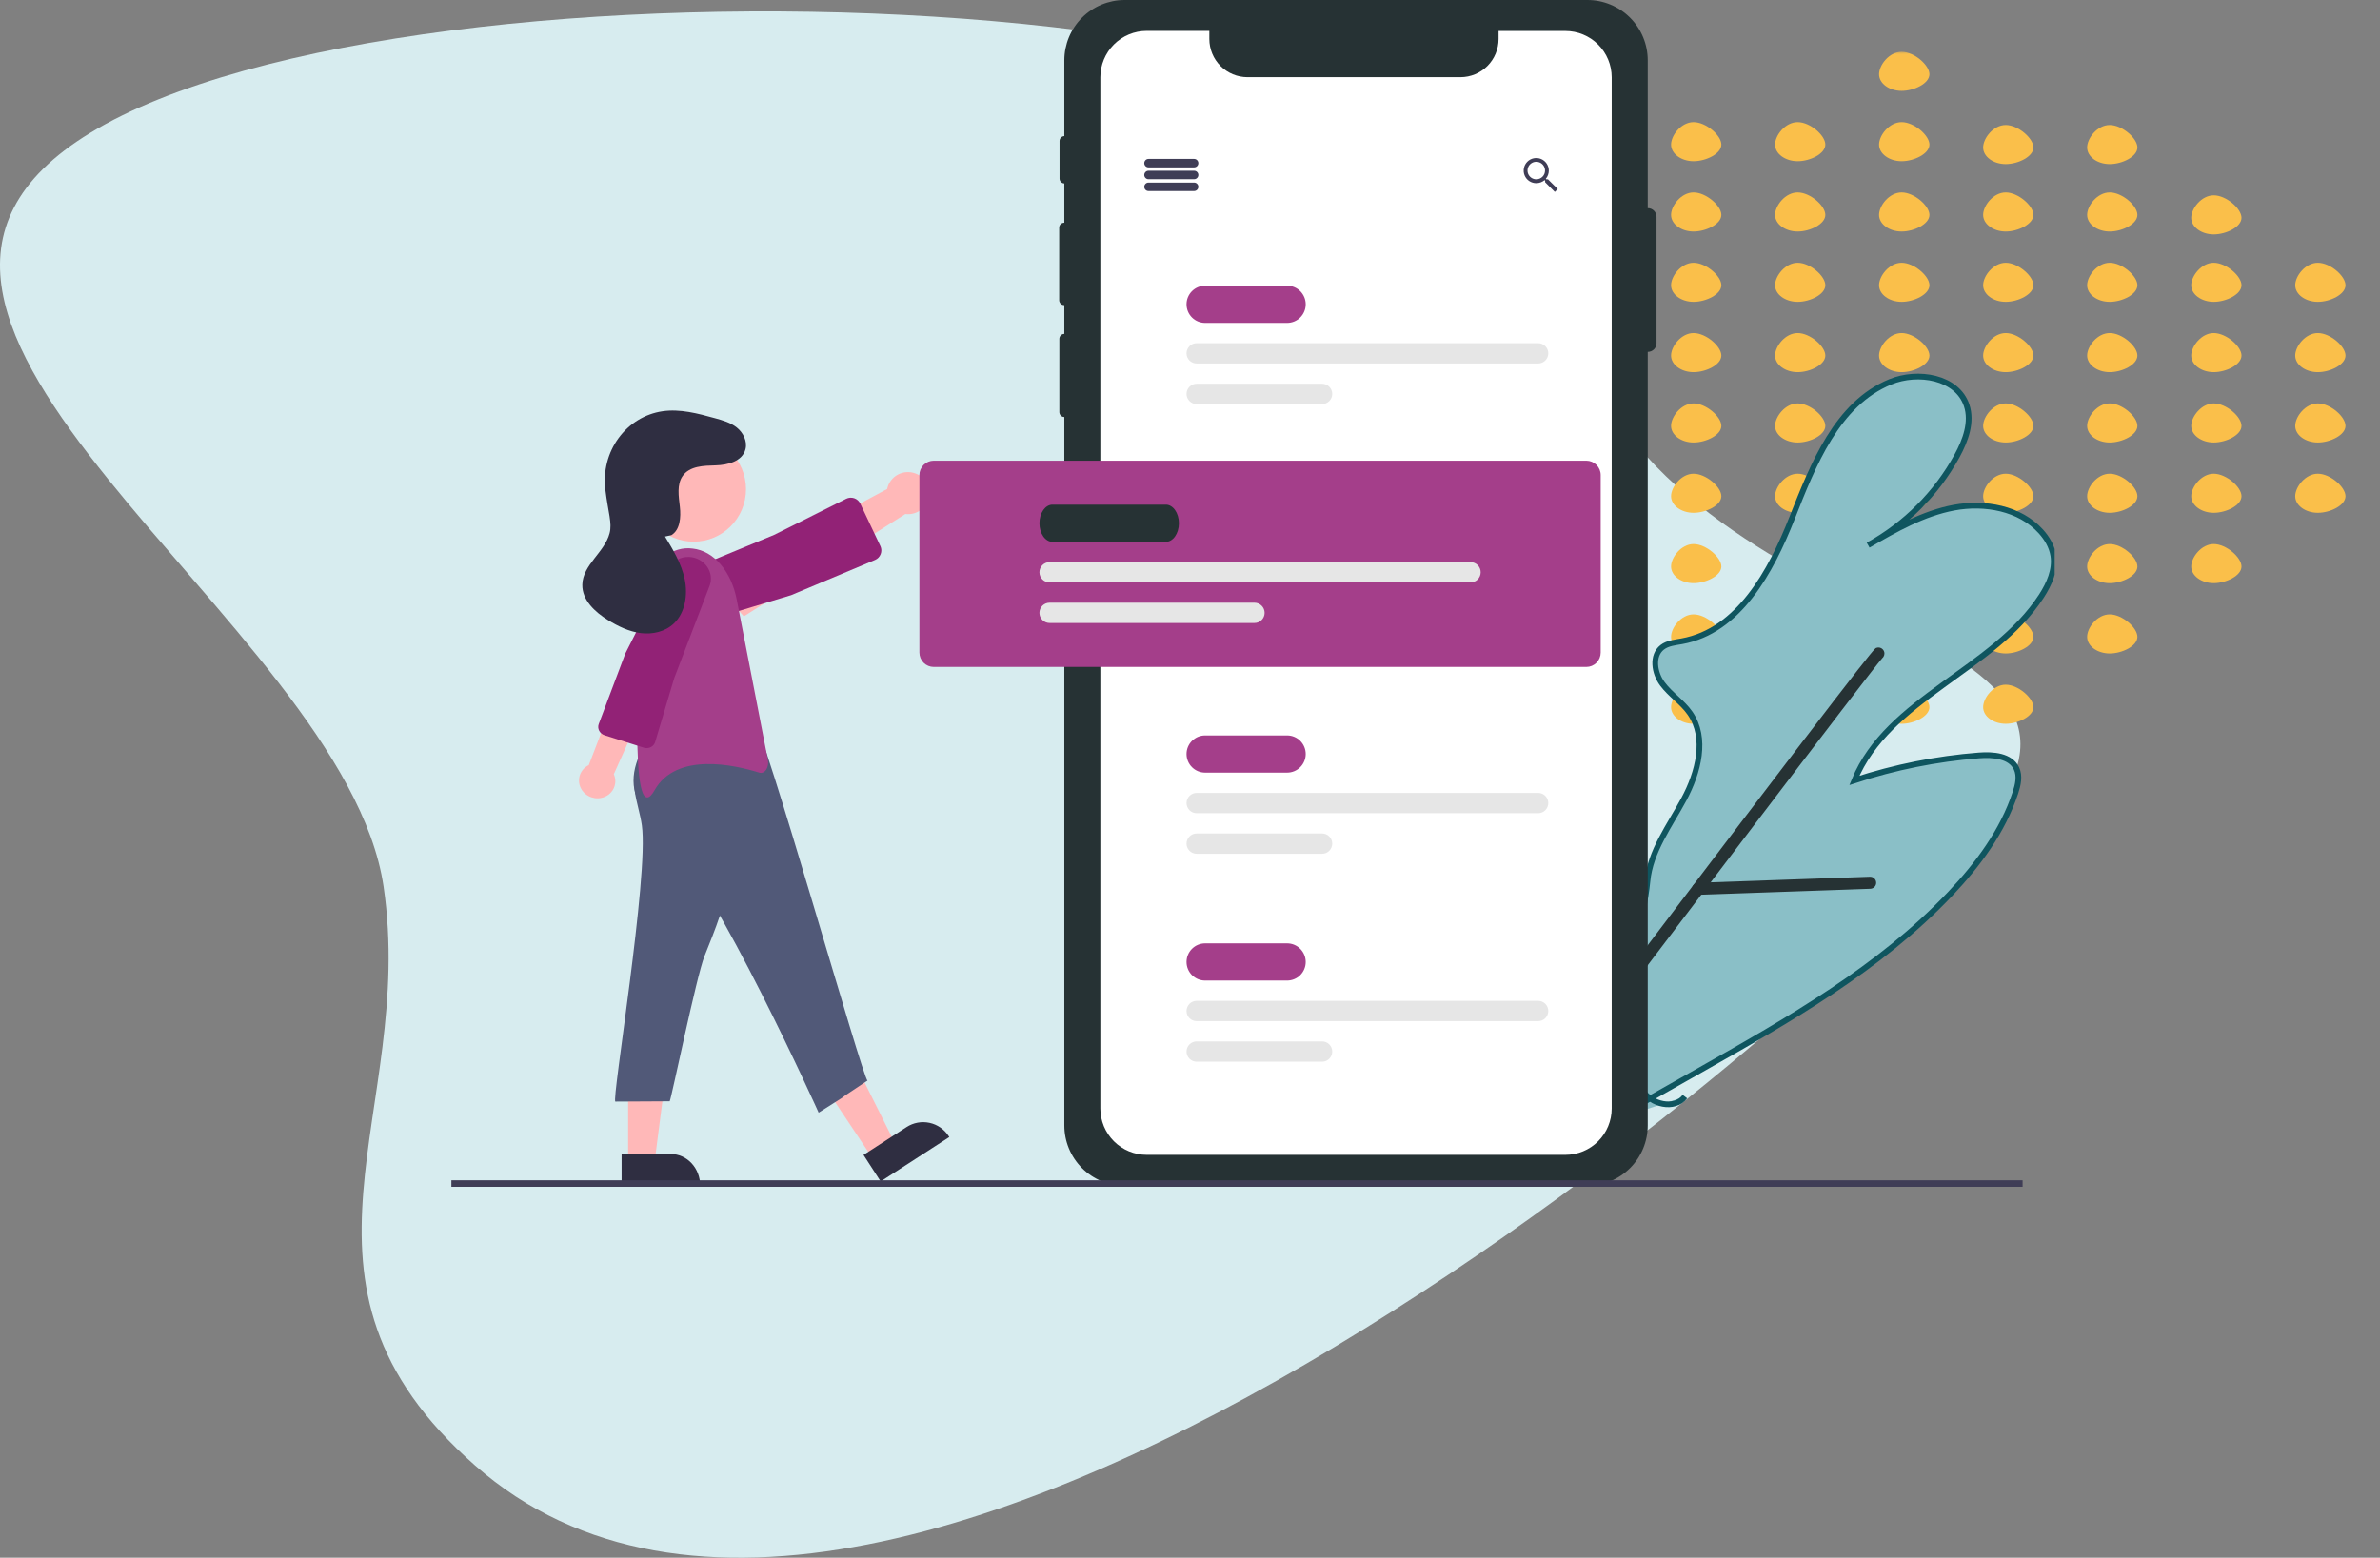 <svg width="417" height="273" viewBox="0 0 417 273" fill="none" xmlns="http://www.w3.org/2000/svg">
<rect x="0" y="0" width="417" height="273" fill="#808080" stroke="none"/>
<path fill-rule="evenodd" clip-rule="evenodd" d="M273.014 45.093C279.894 112.396 378.431 105.285 348.28 143.463C323.431 174.929 156.334 321.12 83.251 256.85C46.557 224.582 73.036 195.053 67.213 155.412C60.346 108.669 -37.498 55.741 15.853 23.263C71.915 -10.864 267.982 -4.139 273.014 45.093Z" fill="#D7ECEF"/>
<mask id="mask0" mask-type="alpha" maskUnits="userSpaceOnUse" x="238" y="8" width="179" height="128">
<path fill-rule="evenodd" clip-rule="evenodd" d="M385.512 116.897C349.769 137.565 277.699 144.823 249.689 118.571C221.68 92.316 248.331 42.494 284.055 21.826C319.798 1.158 371.479 5.686 399.488 31.939C427.498 58.193 421.236 96.23 385.512 116.897Z" fill="white"/>
</mask>
<g mask="url(#mask0)">
<path fill-rule="evenodd" clip-rule="evenodd" d="M246.917 13.011C246.917 14.619 244.238 15.923 242.05 15.923C239.863 15.923 238.108 14.619 238.108 13.011C238.108 11.403 239.863 9.076 242.05 9.076C244.238 9.076 246.917 11.403 246.917 13.011Z" fill="#FABF4A"/>
<path fill-rule="evenodd" clip-rule="evenodd" d="M265.137 13.011C265.137 14.619 262.459 15.923 260.29 15.923C258.102 15.923 256.329 14.619 256.329 13.011C256.329 11.403 258.102 9.076 260.29 9.076C262.459 9.076 265.137 11.403 265.137 13.011Z" fill="#FABF4A"/>
<path fill-rule="evenodd" clip-rule="evenodd" d="M283.358 13.011C283.358 14.619 280.698 15.923 278.51 15.923C276.322 15.923 274.549 14.619 274.549 13.011C274.549 11.403 276.322 9.076 278.51 9.076C280.698 9.076 283.358 11.403 283.358 13.011Z" fill="#FABF4A"/>
<path fill-rule="evenodd" clip-rule="evenodd" d="M338.056 13.011C338.056 14.619 335.377 15.923 333.189 15.923C331.002 15.923 329.229 14.619 329.229 13.011C329.229 11.403 331.002 9.076 333.189 9.076C335.377 9.076 338.056 11.403 338.056 13.011Z" fill="#FABF4A"/>
<path fill-rule="evenodd" clip-rule="evenodd" d="M392.736 13.011C392.736 14.619 390.057 15.923 387.869 15.923C385.7 15.923 383.927 14.619 383.927 13.011C383.927 11.403 385.7 9.076 387.869 9.076C390.057 9.076 392.736 11.403 392.736 13.011Z" fill="#FABF4A"/>
<path fill-rule="evenodd" clip-rule="evenodd" d="M410.956 13.011C410.956 14.619 408.296 15.923 406.108 15.923C403.92 15.923 402.147 14.619 402.147 13.011C402.147 11.403 403.92 9.076 406.108 9.076C408.296 9.076 410.956 11.403 410.956 13.011Z" fill="#FABF4A"/>
<path fill-rule="evenodd" clip-rule="evenodd" d="M246.917 25.336C246.917 26.944 244.238 28.248 242.05 28.248C239.863 28.248 238.108 26.944 238.108 25.336C238.108 23.728 239.863 21.401 242.05 21.401C244.238 21.401 246.917 23.728 246.917 25.336Z" fill="#FABF4A"/>
<path fill-rule="evenodd" clip-rule="evenodd" d="M265.137 25.336C265.137 26.944 262.459 28.248 260.29 28.248C258.102 28.248 256.329 26.944 256.329 25.336C256.329 23.728 258.102 21.401 260.29 21.401C262.459 21.401 265.137 23.728 265.137 25.336Z" fill="#FABF4A"/>
<path fill-rule="evenodd" clip-rule="evenodd" d="M301.597 25.336C301.597 26.944 298.919 28.248 296.731 28.248C294.562 28.248 292.789 26.944 292.789 25.336C292.789 23.728 294.562 21.401 296.731 21.401C298.919 21.401 301.597 23.728 301.597 25.336Z" fill="#FABF4A"/>
<path fill-rule="evenodd" clip-rule="evenodd" d="M319.817 25.336C319.817 26.944 317.158 28.248 314.97 28.248C312.782 28.248 311.009 26.944 311.009 25.336C311.009 23.728 312.782 21.401 314.97 21.401C317.158 21.401 319.817 23.728 319.817 25.336Z" fill="#FABF4A"/>
<path fill-rule="evenodd" clip-rule="evenodd" d="M338.056 25.336C338.056 26.944 335.377 28.248 333.189 28.248C331.002 28.248 329.229 26.944 329.229 25.336C329.229 23.728 331.002 21.401 333.189 21.401C335.377 21.401 338.056 23.728 338.056 25.336Z" fill="#FABF4A"/>
<path fill-rule="evenodd" clip-rule="evenodd" d="M410.956 25.336C410.956 26.944 408.296 28.248 406.108 28.248C403.92 28.248 402.147 26.944 402.147 25.336C402.147 23.728 403.92 21.401 406.108 21.401C408.296 21.401 410.956 23.728 410.956 25.336Z" fill="#FABF4A"/>
<path fill-rule="evenodd" clip-rule="evenodd" d="M246.917 37.661C246.917 39.269 244.238 40.573 242.05 40.573C239.863 40.573 238.108 39.269 238.108 37.661C238.108 36.053 239.863 33.726 242.05 33.726C244.238 33.726 246.917 36.053 246.917 37.661Z" fill="#FABF4A"/>
<path fill-rule="evenodd" clip-rule="evenodd" d="M283.358 37.661C283.358 39.269 280.698 40.573 278.51 40.573C276.322 40.573 274.549 39.269 274.549 37.661C274.549 36.053 276.322 33.726 278.51 33.726C280.698 33.726 283.358 36.053 283.358 37.661Z" fill="#FABF4A"/>
<path fill-rule="evenodd" clip-rule="evenodd" d="M301.597 37.661C301.597 39.269 298.919 40.573 296.731 40.573C294.562 40.573 292.789 39.269 292.789 37.661C292.789 36.053 294.562 33.726 296.731 33.726C298.919 33.726 301.597 36.053 301.597 37.661Z" fill="#FABF4A"/>
<path fill-rule="evenodd" clip-rule="evenodd" d="M319.817 37.661C319.817 39.269 317.158 40.573 314.97 40.573C312.782 40.573 311.009 39.269 311.009 37.661C311.009 36.053 312.782 33.726 314.97 33.726C317.158 33.726 319.817 36.053 319.817 37.661Z" fill="#FABF4A"/>
<path fill-rule="evenodd" clip-rule="evenodd" d="M338.056 37.661C338.056 39.269 335.377 40.573 333.189 40.573C331.002 40.573 329.229 39.269 329.229 37.661C329.229 36.053 331.002 33.726 333.189 33.726C335.377 33.726 338.056 36.053 338.056 37.661Z" fill="#FABF4A"/>
<path fill-rule="evenodd" clip-rule="evenodd" d="M356.277 37.661C356.277 39.269 353.598 40.573 351.429 40.573C349.241 40.573 347.468 39.269 347.468 37.661C347.468 36.053 349.241 33.726 351.429 33.726C353.598 33.726 356.277 36.053 356.277 37.661Z" fill="#FABF4A"/>
<path fill-rule="evenodd" clip-rule="evenodd" d="M374.496 37.661C374.496 39.269 371.837 40.573 369.649 40.573C367.461 40.573 365.688 39.269 365.688 37.661C365.688 36.053 367.461 33.726 369.649 33.726C371.837 33.726 374.496 36.053 374.496 37.661Z" fill="#FABF4A"/>
<path fill-rule="evenodd" clip-rule="evenodd" d="M246.917 49.986C246.917 51.594 244.238 52.898 242.05 52.898C239.863 52.898 238.108 51.594 238.108 49.986C238.108 48.379 239.863 46.051 242.05 46.051C244.238 46.051 246.917 48.379 246.917 49.986Z" fill="#FABF4A"/>
<path fill-rule="evenodd" clip-rule="evenodd" d="M265.137 49.986C265.137 51.594 262.459 52.898 260.29 52.898C258.102 52.898 256.329 51.594 256.329 49.986C256.329 48.379 258.102 46.051 260.29 46.051C262.459 46.051 265.137 48.379 265.137 49.986Z" fill="#FABF4A"/>
<path fill-rule="evenodd" clip-rule="evenodd" d="M283.358 49.986C283.358 51.594 280.698 52.898 278.51 52.898C276.322 52.898 274.549 51.594 274.549 49.986C274.549 48.379 276.322 46.051 278.51 46.051C280.698 46.051 283.358 48.379 283.358 49.986Z" fill="#FABF4A"/>
<path fill-rule="evenodd" clip-rule="evenodd" d="M301.597 49.986C301.597 51.594 298.919 52.898 296.731 52.898C294.562 52.898 292.789 51.594 292.789 49.986C292.789 48.379 294.562 46.051 296.731 46.051C298.919 46.051 301.597 48.379 301.597 49.986Z" fill="#FABF4A"/>
<path fill-rule="evenodd" clip-rule="evenodd" d="M319.817 49.986C319.817 51.594 317.158 52.898 314.97 52.898C312.782 52.898 311.009 51.594 311.009 49.986C311.009 48.379 312.782 46.051 314.97 46.051C317.158 46.051 319.817 48.379 319.817 49.986Z" fill="#FABF4A"/>
<path fill-rule="evenodd" clip-rule="evenodd" d="M338.056 49.986C338.056 51.594 335.377 52.898 333.189 52.898C331.002 52.898 329.229 51.594 329.229 49.986C329.229 48.379 331.002 46.051 333.189 46.051C335.377 46.051 338.056 48.379 338.056 49.986Z" fill="#FABF4A"/>
<path fill-rule="evenodd" clip-rule="evenodd" d="M356.277 49.986C356.277 51.594 353.598 52.898 351.429 52.898C349.241 52.898 347.468 51.594 347.468 49.986C347.468 48.379 349.241 46.051 351.429 46.051C353.598 46.051 356.277 48.379 356.277 49.986Z" fill="#FABF4A"/>
<path fill-rule="evenodd" clip-rule="evenodd" d="M374.496 49.986C374.496 51.594 371.837 52.898 369.649 52.898C367.461 52.898 365.688 51.594 365.688 49.986C365.688 48.379 367.461 46.051 369.649 46.051C371.837 46.051 374.496 48.379 374.496 49.986Z" fill="#FABF4A"/>
<path fill-rule="evenodd" clip-rule="evenodd" d="M392.736 49.986C392.736 51.594 390.057 52.898 387.869 52.898C385.7 52.898 383.927 51.594 383.927 49.986C383.927 48.379 385.7 46.051 387.869 46.051C390.057 46.051 392.736 48.379 392.736 49.986Z" fill="#FABF4A"/>
<path fill-rule="evenodd" clip-rule="evenodd" d="M410.956 49.986C410.956 51.594 408.296 52.898 406.108 52.898C403.92 52.898 402.147 51.594 402.147 49.986C402.147 48.379 403.92 46.051 406.108 46.051C408.296 46.051 410.956 48.379 410.956 49.986Z" fill="#FABF4A"/>
<path fill-rule="evenodd" clip-rule="evenodd" d="M356.277 25.842C356.277 27.45 353.598 28.754 351.429 28.754C349.241 28.754 347.468 27.45 347.468 25.842C347.468 24.234 349.241 21.907 351.429 21.907C353.598 21.907 356.277 24.234 356.277 25.842Z" fill="#FABF4A"/>
<path fill-rule="evenodd" clip-rule="evenodd" d="M374.496 25.842C374.496 27.45 371.837 28.754 369.649 28.754C367.461 28.754 365.688 27.45 365.688 25.842C365.688 24.234 367.461 21.907 369.649 21.907C371.837 21.907 374.496 24.234 374.496 25.842Z" fill="#FABF4A"/>
<path fill-rule="evenodd" clip-rule="evenodd" d="M392.736 38.167C392.736 39.775 390.057 41.079 387.869 41.079C385.7 41.079 383.927 39.775 383.927 38.167C383.927 36.559 385.7 34.231 387.869 34.231C390.057 34.231 392.736 36.559 392.736 38.167Z" fill="#FABF4A"/>
<path fill-rule="evenodd" clip-rule="evenodd" d="M265.137 62.312C265.137 63.92 262.459 65.224 260.29 65.224C258.102 65.224 256.329 63.92 256.329 62.312C256.329 60.704 258.102 58.375 260.29 58.375C262.459 58.375 265.137 60.704 265.137 62.312Z" fill="#FABF4A"/>
<path fill-rule="evenodd" clip-rule="evenodd" d="M283.358 62.312C283.358 63.92 280.698 65.224 278.51 65.224C276.322 65.224 274.549 63.92 274.549 62.312C274.549 60.704 276.322 58.375 278.51 58.375C280.698 58.375 283.358 60.704 283.358 62.312Z" fill="#FABF4A"/>
<path fill-rule="evenodd" clip-rule="evenodd" d="M301.597 62.312C301.597 63.92 298.919 65.224 296.731 65.224C294.562 65.224 292.789 63.92 292.789 62.312C292.789 60.704 294.562 58.375 296.731 58.375C298.919 58.375 301.597 60.704 301.597 62.312Z" fill="#FABF4A"/>
<path fill-rule="evenodd" clip-rule="evenodd" d="M319.817 62.312C319.817 63.92 317.158 65.224 314.97 65.224C312.782 65.224 311.009 63.92 311.009 62.312C311.009 60.704 312.782 58.375 314.97 58.375C317.158 58.375 319.817 60.704 319.817 62.312Z" fill="#FABF4A"/>
<path fill-rule="evenodd" clip-rule="evenodd" d="M338.056 62.312C338.056 63.92 335.377 65.224 333.189 65.224C331.002 65.224 329.229 63.92 329.229 62.312C329.229 60.704 331.002 58.375 333.189 58.375C335.377 58.375 338.056 60.704 338.056 62.312Z" fill="#FABF4A"/>
<path fill-rule="evenodd" clip-rule="evenodd" d="M356.277 62.312C356.277 63.92 353.598 65.224 351.429 65.224C349.241 65.224 347.468 63.92 347.468 62.312C347.468 60.704 349.241 58.375 351.429 58.375C353.598 58.375 356.277 60.704 356.277 62.312Z" fill="#FABF4A"/>
<path fill-rule="evenodd" clip-rule="evenodd" d="M374.496 62.312C374.496 63.92 371.837 65.224 369.649 65.224C367.461 65.224 365.688 63.92 365.688 62.312C365.688 60.704 367.461 58.375 369.649 58.375C371.837 58.375 374.496 60.704 374.496 62.312Z" fill="#FABF4A"/>
<path fill-rule="evenodd" clip-rule="evenodd" d="M392.736 62.312C392.736 63.92 390.057 65.224 387.869 65.224C385.7 65.224 383.927 63.92 383.927 62.312C383.927 60.704 385.7 58.375 387.869 58.375C390.057 58.375 392.736 60.704 392.736 62.312Z" fill="#FABF4A"/>
<path fill-rule="evenodd" clip-rule="evenodd" d="M410.956 62.312C410.956 63.92 408.296 65.224 406.108 65.224C403.92 65.224 402.147 63.92 402.147 62.312C402.147 60.704 403.92 58.375 406.108 58.375C408.296 58.375 410.956 60.704 410.956 62.312Z" fill="#FABF4A"/>
<path fill-rule="evenodd" clip-rule="evenodd" d="M265.137 74.637C265.137 76.245 262.459 77.549 260.29 77.549C258.102 77.549 256.329 76.245 256.329 74.637C256.329 73.029 258.102 70.7 260.29 70.7C262.459 70.7 265.137 73.029 265.137 74.637Z" fill="#FABF4A"/>
<path fill-rule="evenodd" clip-rule="evenodd" d="M283.358 74.637C283.358 76.245 280.698 77.549 278.51 77.549C276.322 77.549 274.549 76.245 274.549 74.637C274.549 73.029 276.322 70.7 278.51 70.7C280.698 70.7 283.358 73.029 283.358 74.637Z" fill="#FABF4A"/>
<path fill-rule="evenodd" clip-rule="evenodd" d="M301.597 74.637C301.597 76.245 298.919 77.549 296.731 77.549C294.562 77.549 292.789 76.245 292.789 74.637C292.789 73.029 294.562 70.7 296.731 70.7C298.919 70.7 301.597 73.029 301.597 74.637Z" fill="#FABF4A"/>
<path fill-rule="evenodd" clip-rule="evenodd" d="M319.817 74.637C319.817 76.245 317.158 77.549 314.97 77.549C312.782 77.549 311.009 76.245 311.009 74.637C311.009 73.029 312.782 70.7 314.97 70.7C317.158 70.7 319.817 73.029 319.817 74.637Z" fill="#FABF4A"/>
<path fill-rule="evenodd" clip-rule="evenodd" d="M338.056 74.637C338.056 76.245 335.377 77.549 333.189 77.549C331.002 77.549 329.229 76.245 329.229 74.637C329.229 73.029 331.002 70.7 333.189 70.7C335.377 70.7 338.056 73.029 338.056 74.637Z" fill="#FABF4A"/>
<path fill-rule="evenodd" clip-rule="evenodd" d="M356.277 74.637C356.277 76.245 353.598 77.549 351.429 77.549C349.241 77.549 347.468 76.245 347.468 74.637C347.468 73.029 349.241 70.7 351.429 70.7C353.598 70.7 356.277 73.029 356.277 74.637Z" fill="#FABF4A"/>
<path fill-rule="evenodd" clip-rule="evenodd" d="M374.496 74.637C374.496 76.245 371.837 77.549 369.649 77.549C367.461 77.549 365.688 76.245 365.688 74.637C365.688 73.029 367.461 70.7 369.649 70.7C371.837 70.7 374.496 73.029 374.496 74.637Z" fill="#FABF4A"/>
<path fill-rule="evenodd" clip-rule="evenodd" d="M392.736 74.637C392.736 76.245 390.057 77.549 387.869 77.549C385.7 77.549 383.927 76.245 383.927 74.637C383.927 73.029 385.7 70.7 387.869 70.7C390.057 70.7 392.736 73.029 392.736 74.637Z" fill="#FABF4A"/>
<path fill-rule="evenodd" clip-rule="evenodd" d="M410.956 74.637C410.956 76.245 408.296 77.549 406.108 77.549C403.92 77.549 402.147 76.245 402.147 74.637C402.147 73.029 403.92 70.7 406.108 70.7C408.296 70.7 410.956 73.029 410.956 74.637Z" fill="#FABF4A"/>
<path fill-rule="evenodd" clip-rule="evenodd" d="M246.917 86.962C246.917 88.57 244.238 89.874 242.05 89.874C239.863 89.874 238.108 88.57 238.108 86.962C238.108 85.354 239.863 83.025 242.05 83.025C244.238 83.025 246.917 85.354 246.917 86.962Z" fill="#FABF4A"/>
<path fill-rule="evenodd" clip-rule="evenodd" d="M265.137 86.962C265.137 88.57 262.459 89.874 260.29 89.874C258.102 89.874 256.329 88.57 256.329 86.962C256.329 85.354 258.102 83.025 260.29 83.025C262.459 83.025 265.137 85.354 265.137 86.962Z" fill="#FABF4A"/>
<path fill-rule="evenodd" clip-rule="evenodd" d="M283.358 86.962C283.358 88.57 280.698 89.874 278.51 89.874C276.322 89.874 274.549 88.57 274.549 86.962C274.549 85.354 276.322 83.025 278.51 83.025C280.698 83.025 283.358 85.354 283.358 86.962Z" fill="#FABF4A"/>
<path fill-rule="evenodd" clip-rule="evenodd" d="M301.597 86.962C301.597 88.57 298.919 89.874 296.731 89.874C294.562 89.874 292.789 88.57 292.789 86.962C292.789 85.354 294.562 83.025 296.731 83.025C298.919 83.025 301.597 85.354 301.597 86.962Z" fill="#FABF4A"/>
<path fill-rule="evenodd" clip-rule="evenodd" d="M319.817 86.962C319.817 88.57 317.158 89.874 314.97 89.874C312.782 89.874 311.009 88.57 311.009 86.962C311.009 85.354 312.782 83.025 314.97 83.025C317.158 83.025 319.817 85.354 319.817 86.962Z" fill="#FABF4A"/>
<path fill-rule="evenodd" clip-rule="evenodd" d="M338.056 86.962C338.056 88.57 335.377 89.874 333.189 89.874C331.002 89.874 329.229 88.57 329.229 86.962C329.229 85.354 331.002 83.025 333.189 83.025C335.377 83.025 338.056 85.354 338.056 86.962Z" fill="#FABF4A"/>
<path fill-rule="evenodd" clip-rule="evenodd" d="M356.277 86.962C356.277 88.57 353.598 89.874 351.429 89.874C349.241 89.874 347.468 88.57 347.468 86.962C347.468 85.354 349.241 83.025 351.429 83.025C353.598 83.025 356.277 85.354 356.277 86.962Z" fill="#FABF4A"/>
<path fill-rule="evenodd" clip-rule="evenodd" d="M374.496 86.962C374.496 88.57 371.837 89.874 369.649 89.874C367.461 89.874 365.688 88.57 365.688 86.962C365.688 85.354 367.461 83.025 369.649 83.025C371.837 83.025 374.496 85.354 374.496 86.962Z" fill="#FABF4A"/>
<path fill-rule="evenodd" clip-rule="evenodd" d="M392.736 86.962C392.736 88.57 390.057 89.874 387.869 89.874C385.7 89.874 383.927 88.57 383.927 86.962C383.927 85.354 385.7 83.025 387.869 83.025C390.057 83.025 392.736 85.354 392.736 86.962Z" fill="#FABF4A"/>
<path fill-rule="evenodd" clip-rule="evenodd" d="M410.956 86.962C410.956 88.57 408.296 89.874 406.108 89.874C403.92 89.874 402.147 88.57 402.147 86.962C402.147 85.354 403.92 83.025 406.108 83.025C408.296 83.025 410.956 85.354 410.956 86.962Z" fill="#FABF4A"/>
<path fill-rule="evenodd" clip-rule="evenodd" d="M265.137 99.287C265.137 100.895 262.459 102.199 260.29 102.199C258.102 102.199 256.329 100.895 256.329 99.287C256.329 97.679 258.102 95.351 260.29 95.351C262.459 95.351 265.137 97.679 265.137 99.287Z" fill="#FABF4A"/>
<path fill-rule="evenodd" clip-rule="evenodd" d="M283.358 99.287C283.358 100.895 280.698 102.199 278.51 102.199C276.322 102.199 274.549 100.895 274.549 99.287C274.549 97.679 276.322 95.351 278.51 95.351C280.698 95.351 283.358 97.679 283.358 99.287Z" fill="#FABF4A"/>
<path fill-rule="evenodd" clip-rule="evenodd" d="M301.597 99.287C301.597 100.895 298.919 102.199 296.731 102.199C294.562 102.199 292.789 100.895 292.789 99.287C292.789 97.679 294.562 95.351 296.731 95.351C298.919 95.351 301.597 97.679 301.597 99.287Z" fill="#FABF4A"/>
<path fill-rule="evenodd" clip-rule="evenodd" d="M319.817 99.287C319.817 100.895 317.158 102.199 314.97 102.199C312.782 102.199 311.009 100.895 311.009 99.287C311.009 97.679 312.782 95.351 314.97 95.351C317.158 95.351 319.817 97.679 319.817 99.287Z" fill="#FABF4A"/>
<path fill-rule="evenodd" clip-rule="evenodd" d="M338.056 99.287C338.056 100.895 335.377 102.199 333.189 102.199C331.002 102.199 329.229 100.895 329.229 99.287C329.229 97.679 331.002 95.351 333.189 95.351C335.377 95.351 338.056 97.679 338.056 99.287Z" fill="#FABF4A"/>
<path fill-rule="evenodd" clip-rule="evenodd" d="M356.277 99.287C356.277 100.895 353.598 102.199 351.429 102.199C349.241 102.199 347.468 100.895 347.468 99.287C347.468 97.679 349.241 95.351 351.429 95.351C353.598 95.351 356.277 97.679 356.277 99.287Z" fill="#FABF4A"/>
<path fill-rule="evenodd" clip-rule="evenodd" d="M374.496 99.287C374.496 100.895 371.837 102.199 369.649 102.199C367.461 102.199 365.688 100.895 365.688 99.287C365.688 97.679 367.461 95.351 369.649 95.351C371.837 95.351 374.496 97.679 374.496 99.287Z" fill="#FABF4A"/>
<path fill-rule="evenodd" clip-rule="evenodd" d="M392.736 99.287C392.736 100.895 390.057 102.199 387.869 102.199C385.7 102.199 383.927 100.895 383.927 99.287C383.927 97.679 385.7 95.351 387.869 95.351C390.057 95.351 392.736 97.679 392.736 99.287Z" fill="#FABF4A"/>
<path fill-rule="evenodd" clip-rule="evenodd" d="M265.137 111.611C265.137 113.219 262.459 114.523 260.29 114.523C258.102 114.523 256.329 113.219 256.329 111.611C256.329 110.003 258.102 107.674 260.29 107.674C262.459 107.674 265.137 110.003 265.137 111.611Z" fill="#FABF4A"/>
<path fill-rule="evenodd" clip-rule="evenodd" d="M283.358 111.611C283.358 113.219 280.698 114.523 278.51 114.523C276.322 114.523 274.549 113.219 274.549 111.611C274.549 110.003 276.322 107.674 278.51 107.674C280.698 107.674 283.358 110.003 283.358 111.611Z" fill="#FABF4A"/>
<path fill-rule="evenodd" clip-rule="evenodd" d="M301.597 111.611C301.597 113.219 298.919 114.523 296.731 114.523C294.562 114.523 292.789 113.219 292.789 111.611C292.789 110.003 294.562 107.674 296.731 107.674C298.919 107.674 301.597 110.003 301.597 111.611Z" fill="#FABF4A"/>
<path fill-rule="evenodd" clip-rule="evenodd" d="M319.817 111.611C319.817 113.219 317.158 114.523 314.97 114.523C312.782 114.523 311.009 113.219 311.009 111.611C311.009 110.003 312.782 107.674 314.97 107.674C317.158 107.674 319.817 110.003 319.817 111.611Z" fill="#FABF4A"/>
<path fill-rule="evenodd" clip-rule="evenodd" d="M338.056 111.611C338.056 113.219 335.377 114.523 333.189 114.523C331.002 114.523 329.229 113.219 329.229 111.611C329.229 110.003 331.002 107.674 333.189 107.674C335.377 107.674 338.056 110.003 338.056 111.611Z" fill="#FABF4A"/>
<path fill-rule="evenodd" clip-rule="evenodd" d="M356.277 111.611C356.277 113.219 353.598 114.523 351.429 114.523C349.241 114.523 347.468 113.219 347.468 111.611C347.468 110.003 349.241 107.674 351.429 107.674C353.598 107.674 356.277 110.003 356.277 111.611Z" fill="#FABF4A"/>
<path fill-rule="evenodd" clip-rule="evenodd" d="M374.496 111.611C374.496 113.219 371.837 114.523 369.649 114.523C367.461 114.523 365.688 113.219 365.688 111.611C365.688 110.003 367.461 107.674 369.649 107.674C371.837 107.674 374.496 110.003 374.496 111.611Z" fill="#FABF4A"/>
<path fill-rule="evenodd" clip-rule="evenodd" d="M246.917 123.936C246.917 125.544 244.238 126.846 242.05 126.846C239.863 126.846 238.108 125.544 238.108 123.936C238.108 122.328 239.863 119.999 242.05 119.999C244.238 119.999 246.917 122.328 246.917 123.936Z" fill="#FABF4A"/>
<path fill-rule="evenodd" clip-rule="evenodd" d="M283.358 123.936C283.358 125.544 280.698 126.846 278.51 126.846C276.322 126.846 274.549 125.544 274.549 123.936C274.549 122.328 276.322 119.999 278.51 119.999C280.698 119.999 283.358 122.328 283.358 123.936Z" fill="#FABF4A"/>
<path fill-rule="evenodd" clip-rule="evenodd" d="M301.597 123.936C301.597 125.544 298.919 126.846 296.731 126.846C294.562 126.846 292.789 125.544 292.789 123.936C292.789 122.328 294.562 119.999 296.731 119.999C298.919 119.999 301.597 122.328 301.597 123.936Z" fill="#FABF4A"/>
<path fill-rule="evenodd" clip-rule="evenodd" d="M319.817 123.936C319.817 125.544 317.158 126.846 314.97 126.846C312.782 126.846 311.009 125.544 311.009 123.936C311.009 122.328 312.782 119.999 314.97 119.999C317.158 119.999 319.817 122.328 319.817 123.936Z" fill="#FABF4A"/>
<path fill-rule="evenodd" clip-rule="evenodd" d="M338.056 123.936C338.056 125.544 335.377 126.846 333.189 126.846C331.002 126.846 329.229 125.544 329.229 123.936C329.229 122.328 331.002 119.999 333.189 119.999C335.377 119.999 338.056 122.328 338.056 123.936Z" fill="#FABF4A"/>
<path fill-rule="evenodd" clip-rule="evenodd" d="M356.277 123.936C356.277 125.544 353.598 126.846 351.429 126.846C349.241 126.846 347.468 125.544 347.468 123.936C347.468 122.328 349.241 119.999 351.429 119.999C353.598 119.999 356.277 122.328 356.277 123.936Z" fill="#FABF4A"/>
<path fill-rule="evenodd" clip-rule="evenodd" d="M410.956 123.936C410.956 125.544 408.296 126.846 406.108 126.846C403.92 126.846 402.147 125.544 402.147 123.936C402.147 122.328 403.92 119.999 406.108 119.999C408.296 119.999 410.956 122.328 410.956 123.936Z" fill="#FABF4A"/>
<path fill-rule="evenodd" clip-rule="evenodd" d="M246.917 136.261C246.917 137.869 244.238 139.172 242.05 139.172C239.863 139.172 238.108 137.869 238.108 136.261C238.108 134.653 239.863 132.324 242.05 132.324C244.238 132.324 246.917 134.653 246.917 136.261Z" fill="#FABF4A"/>
<path fill-rule="evenodd" clip-rule="evenodd" d="M265.137 136.261C265.137 137.869 262.459 139.172 260.29 139.172C258.102 139.172 256.329 137.869 256.329 136.261C256.329 134.653 258.102 132.324 260.29 132.324C262.459 132.324 265.137 134.653 265.137 136.261Z" fill="#FABF4A"/>
<path fill-rule="evenodd" clip-rule="evenodd" d="M283.358 136.261C283.358 137.869 280.698 139.172 278.51 139.172C276.322 139.172 274.549 137.869 274.549 136.261C274.549 134.653 276.322 132.324 278.51 132.324C280.698 132.324 283.358 134.653 283.358 136.261Z" fill="#FABF4A"/>
<path fill-rule="evenodd" clip-rule="evenodd" d="M356.277 136.261C356.277 137.869 353.598 139.172 351.429 139.172C349.241 139.172 347.468 137.869 347.468 136.261C347.468 134.653 349.241 132.324 351.429 132.324C353.598 132.324 356.277 134.653 356.277 136.261Z" fill="#FABF4A"/>
<path fill-rule="evenodd" clip-rule="evenodd" d="M392.736 136.261C392.736 137.869 390.057 139.172 387.869 139.172C385.7 139.172 383.927 137.869 383.927 136.261C383.927 134.653 385.7 132.324 387.869 132.324C390.057 132.324 392.736 134.653 392.736 136.261Z" fill="#FABF4A"/>
<path fill-rule="evenodd" clip-rule="evenodd" d="M410.956 136.261C410.956 137.869 408.296 139.172 406.108 139.172C403.92 139.172 402.147 137.869 402.147 136.261C402.147 134.653 403.92 132.324 406.108 132.324C408.296 132.324 410.956 134.653 410.956 136.261Z" fill="#FABF4A"/>
<path fill-rule="evenodd" clip-rule="evenodd" d="M410.956 110.718C410.956 112.326 408.296 113.63 406.108 113.63C403.92 113.63 402.147 112.326 402.147 110.718C402.147 109.11 403.92 106.783 406.108 106.783C408.296 106.783 410.956 109.11 410.956 110.718Z" fill="#FABF4A"/>
<path fill-rule="evenodd" clip-rule="evenodd" d="M392.736 123.042C392.736 124.65 390.057 125.954 387.869 125.954C385.7 125.954 383.927 124.65 383.927 123.042C383.927 121.434 385.7 119.106 387.869 119.106C390.057 119.106 392.736 121.434 392.736 123.042Z" fill="#FABF4A"/>
<path fill-rule="evenodd" clip-rule="evenodd" d="M374.496 135.367C374.496 136.975 371.837 138.279 369.649 138.279C367.461 138.279 365.688 136.975 365.688 135.367C365.688 133.759 367.461 131.432 369.649 131.432C371.837 131.432 374.496 133.759 374.496 135.367Z" fill="#FABF4A"/>
</g>
<g clip-path="url(#clip0)">
<path d="M281.997 196.545C287.278 193.554 292.563 190.563 297.844 187.572C313.459 178.732 329.325 169.701 341.67 156.682C346.551 151.534 350.894 145.686 353.116 138.95C353.574 137.564 353.928 136.01 353.313 134.686C352.264 132.441 349.206 132.205 346.734 132.396C339.319 132.972 331.974 134.447 324.908 136.771C330.786 122.412 349.254 117.476 357.686 104.452C359.053 102.339 360.159 99.863 359.769 97.378C359.518 95.781 358.662 94.325 357.573 93.128C353.877 89.058 347.751 87.962 342.351 88.971C336.95 89.985 332.075 92.785 327.32 95.539C333.849 91.934 339.318 86.44 342.896 79.893C344.377 77.18 345.558 73.978 344.58 71.048C342.925 66.079 336.051 64.934 331.206 66.922C321.856 70.757 317.69 81.394 313.982 90.796C310.274 100.198 304.618 110.595 294.672 112.385C293.478 112.599 292.195 112.704 291.238 113.448C289.374 114.9 289.846 117.945 291.256 119.842C292.667 121.739 294.76 123.054 296.109 124.996C299.129 129.349 297.552 135.373 295.047 140.042C292.541 144.71 289.141 149.172 288.647 154.449C288.034 161.011 285.296 168.564 284.139 175.05C283.611 177.996 288.855 179.535 287.793 182.331C286.73 185.127 286.212 188.419 287.718 191.006C289.224 193.593 293.414 194.572 295.216 192.187" fill="#8ABFC7"/>
<path d="M281.997 196.545C287.278 193.554 292.563 190.563 297.844 187.572C313.459 178.732 329.325 169.701 341.67 156.682C346.551 151.534 350.894 145.686 353.116 138.95C353.574 137.564 353.928 136.01 353.313 134.686C352.264 132.441 349.206 132.205 346.734 132.396C339.319 132.972 331.974 134.447 324.908 136.771C330.786 122.412 349.254 117.476 357.686 104.452C359.053 102.339 360.159 99.863 359.769 97.378C359.518 95.781 358.662 94.325 357.573 93.128C353.877 89.058 347.751 87.962 342.351 88.971C336.95 89.985 332.075 92.785 327.32 95.539C333.849 91.934 339.318 86.44 342.896 79.893C344.377 77.18 345.558 73.978 344.58 71.048C342.925 66.079 336.051 64.934 331.206 66.922C321.856 70.757 317.69 81.394 313.982 90.796C310.274 100.198 304.618 110.595 294.672 112.385C293.478 112.599 292.195 112.704 291.238 113.448C289.374 114.9 289.846 117.945 291.256 119.842C292.667 121.739 294.76 123.054 296.109 124.996C299.129 129.349 297.552 135.373 295.047 140.042C292.541 144.71 289.141 149.172 288.647 154.449C288.034 161.011 285.296 168.564 284.139 175.05C283.611 177.996 288.855 179.535 287.793 182.331C286.73 185.127 286.212 188.419 287.718 191.006C289.224 193.593 293.414 194.572 295.216 192.187" stroke="#0F555F"/>
<path d="M274.013 187.679C274.375 187.725 274.753 187.583 274.989 187.267C289.65 167.889 327.909 117.399 329.8 115.339C330.135 115.056 330.267 114.576 330.098 114.145C329.881 113.603 329.274 113.337 328.724 113.553C328.369 113.694 327.828 113.907 273.308 185.992C272.954 186.456 273.049 187.119 273.512 187.473C273.661 187.59 273.838 187.658 274.013 187.679Z" fill="#263234"/>
<path d="M297.398 156.818C297.454 156.825 297.51 156.828 297.568 156.824L327.705 155.766C328.287 155.745 328.746 155.256 328.724 154.674C328.703 154.088 328.214 153.633 327.632 153.654L297.495 154.712C296.912 154.734 296.454 155.222 296.475 155.804C296.492 156.333 296.894 156.755 297.398 156.818Z" fill="#263234"/>
<path d="M288.714 36.479C288.709 36.479 288.705 36.48 288.701 36.48V10.575C288.701 7.77 287.587 5.08 285.604 3.097C283.622 1.114 280.933 0 278.129 0H197.053C194.249 0 191.56 1.114 189.577 3.097C187.595 5.08 186.481 7.77 186.481 10.575V23.855C186.257 23.86 186.044 23.952 185.887 24.112C185.731 24.272 185.643 24.487 185.643 24.711V31.289C185.643 31.513 185.731 31.728 185.887 31.888C186.044 32.048 186.257 32.14 186.481 32.145V39.036H186.438C186.325 39.036 186.214 39.058 186.11 39.101C186.006 39.144 185.911 39.208 185.832 39.287C185.752 39.367 185.689 39.461 185.646 39.565C185.603 39.669 185.581 39.781 185.581 39.894V52.614C185.581 52.726 185.603 52.838 185.646 52.942C185.689 53.046 185.752 53.141 185.832 53.22C185.911 53.3 186.006 53.363 186.11 53.406C186.214 53.449 186.325 53.471 186.438 53.471H186.481V58.523H186.468C186.355 58.523 186.244 58.546 186.14 58.589C186.035 58.632 185.941 58.695 185.861 58.775C185.782 58.854 185.719 58.949 185.675 59.053C185.632 59.157 185.61 59.269 185.61 59.381V72.226C185.61 72.338 185.632 72.45 185.675 72.554C185.719 72.658 185.782 72.753 185.861 72.832C185.941 72.912 186.035 72.975 186.14 73.018C186.244 73.061 186.355 73.084 186.468 73.084H186.481V197.241C186.481 200.045 187.595 202.735 189.577 204.718C191.56 206.702 194.249 207.816 197.053 207.816H278.129C280.933 207.816 283.622 206.702 285.604 204.718C287.587 202.735 288.701 200.045 288.701 197.241V61.669C288.705 61.669 288.709 61.67 288.714 61.67C288.914 61.67 289.113 61.631 289.298 61.554C289.483 61.477 289.652 61.365 289.794 61.223C289.935 61.081 290.048 60.913 290.125 60.727C290.201 60.542 290.241 60.343 290.241 60.143V38.006C290.241 37.601 290.08 37.213 289.794 36.926C289.507 36.64 289.119 36.479 288.714 36.479Z" fill="#263234"/>
<path d="M282.388 13.535V194.278C282.388 196.431 281.532 198.496 280.009 200.019C278.487 201.541 276.422 202.396 274.269 202.396H200.912C198.759 202.396 196.694 201.541 195.172 200.019C193.649 198.496 192.794 196.431 192.793 194.278V13.535C192.793 11.381 193.648 9.315 195.171 7.792C196.694 6.269 198.759 5.413 200.912 5.413H211.889V6.839C211.89 8.612 212.595 10.312 213.848 11.566C215.102 12.82 216.802 13.525 218.574 13.526H255.896C257.666 13.522 259.363 12.816 260.614 11.562C261.864 10.308 262.566 8.61 262.566 6.839V5.428H274.269C276.42 5.428 278.483 6.282 280.005 7.802C281.527 9.322 282.384 11.383 282.388 13.535V13.535Z" fill="white"/>
<path d="M160.419 82.987C159.913 82.794 159.371 82.713 158.83 82.749C158.289 82.785 157.762 82.937 157.288 83.196C156.813 83.455 156.401 83.813 156.082 84.246C155.763 84.679 155.543 85.176 155.439 85.701L124.971 102.066L130.328 108.022L158.624 90.085C159.529 90.198 160.445 89.98 161.199 89.472C161.953 88.963 162.491 88.198 162.712 87.324C162.934 86.449 162.822 85.524 162.4 84.725C161.977 83.926 161.272 83.308 160.419 82.987H160.419Z" fill="#FFB8B8"/>
<path d="M153.15 203.403L157.088 200.932L149.137 185.017L143.324 188.664L153.15 203.403Z" fill="#FFB8B8"/>
<path d="M166.328 199.277L154.301 207.059L151.296 202.41L158.85 197.523C160.036 196.755 161.478 196.491 162.86 196.787C164.241 197.083 165.448 197.916 166.216 199.103L166.328 199.277L166.328 199.277Z" fill="#2F2E41"/>
<path d="M110.059 203.403H114.722L116.941 186.166H110.059V203.403Z" fill="#FFB8B8"/>
<path d="M122.676 208H108.912V202.254H117.557C118.229 202.254 118.895 202.397 119.516 202.675C120.137 202.953 120.701 203.361 121.177 203.874C121.652 204.388 122.029 204.997 122.287 205.669C122.544 206.34 122.676 207.059 122.676 207.785V208V208Z" fill="#2F2E41"/>
<path d="M209.223 29.331H201.225C201.029 29.331 200.841 29.253 200.702 29.114C200.563 28.976 200.485 28.787 200.485 28.591C200.485 28.394 200.563 28.206 200.702 28.067C200.841 27.928 201.029 27.85 201.225 27.85H209.223C209.419 27.85 209.608 27.928 209.746 28.067C209.885 28.206 209.963 28.394 209.963 28.591C209.963 28.787 209.885 28.976 209.746 29.114C209.608 29.253 209.419 29.331 209.223 29.331V29.331Z" fill="#3F3D56"/>
<path d="M209.223 31.405H201.225C201.029 31.405 200.841 31.327 200.702 31.188C200.563 31.049 200.485 30.861 200.485 30.665C200.485 30.468 200.563 30.28 200.702 30.141C200.841 30.002 201.029 29.924 201.225 29.924H209.223C209.419 29.924 209.608 30.002 209.746 30.141C209.885 30.28 209.963 30.468 209.963 30.665C209.963 30.861 209.885 31.049 209.746 31.188C209.608 31.327 209.419 31.405 209.223 31.405V31.405Z" fill="#3F3D56"/>
<path d="M209.223 33.48H201.225C201.029 33.48 200.841 33.401 200.702 33.263C200.563 33.124 200.485 32.935 200.485 32.739C200.485 32.542 200.563 32.354 200.702 32.215C200.841 32.076 201.029 31.998 201.225 31.998H209.223C209.419 31.998 209.608 32.076 209.746 32.215C209.885 32.354 209.963 32.542 209.963 32.739C209.963 32.935 209.885 33.124 209.746 33.263C209.608 33.401 209.419 33.48 209.223 33.48V33.48Z" fill="#3F3D56"/>
<path d="M271.215 31.42H270.946L270.842 31.334C271.183 30.928 271.369 30.415 271.369 29.886C271.367 29.45 271.235 29.024 270.991 28.663C270.747 28.302 270.402 28.021 269.998 27.856C269.594 27.692 269.151 27.65 268.724 27.738C268.297 27.825 267.906 28.037 267.599 28.347C267.292 28.657 267.085 29.051 267.002 29.479C266.919 29.907 266.965 30.35 267.134 30.752C267.303 31.154 267.587 31.497 267.951 31.737C268.315 31.977 268.742 32.104 269.177 32.102C269.706 32.098 270.216 31.912 270.623 31.574L270.724 31.66V31.933L272.424 33.637L272.933 33.127L271.215 31.42ZM269.177 31.42C268.874 31.422 268.577 31.333 268.324 31.165C268.071 30.997 267.873 30.758 267.756 30.478C267.639 30.198 267.607 29.89 267.666 29.592C267.724 29.294 267.869 29.02 268.082 28.804C268.296 28.589 268.569 28.442 268.866 28.381C269.164 28.321 269.472 28.35 269.753 28.465C270.034 28.58 270.274 28.776 270.444 29.028C270.614 29.28 270.705 29.576 270.706 29.88L270.706 29.886C270.707 30.086 270.669 30.285 270.593 30.47C270.518 30.656 270.406 30.825 270.265 30.967C270.125 31.11 269.957 31.223 269.772 31.301C269.588 31.378 269.39 31.419 269.189 31.42C269.185 31.42 269.181 31.42 269.177 31.42H269.177Z" fill="#3F3D56"/>
<path d="M225.515 56.591H211.148C210.284 56.591 209.455 56.248 208.844 55.636C208.233 55.025 207.89 54.196 207.89 53.332C207.89 52.467 208.233 51.638 208.844 51.027C209.455 50.416 210.284 50.072 211.148 50.072H225.515C226.379 50.072 227.208 50.416 227.819 51.027C228.43 51.638 228.774 52.467 228.774 53.332C228.774 54.196 228.43 55.025 227.819 55.636C227.208 56.248 226.379 56.591 225.515 56.591V56.591Z" fill="#A43E8A"/>
<path d="M269.5 63.702H209.667C209.196 63.702 208.743 63.515 208.41 63.181C208.077 62.848 207.89 62.396 207.89 61.924C207.89 61.453 208.077 61.001 208.41 60.667C208.743 60.334 209.196 60.147 209.667 60.147H269.5C269.971 60.147 270.423 60.334 270.756 60.667C271.09 61.001 271.277 61.453 271.277 61.924C271.277 62.396 271.09 62.848 270.756 63.181C270.423 63.515 269.971 63.702 269.5 63.702Z" fill="#E6E6E6"/>
<path d="M231.645 70.813H209.667C209.196 70.813 208.743 70.626 208.41 70.293C208.077 69.959 207.89 69.507 207.89 69.036C207.89 68.564 208.077 68.112 208.41 67.778C208.743 67.445 209.196 67.258 209.667 67.258H231.645C232.117 67.258 232.569 67.445 232.902 67.778C233.235 68.112 233.422 68.564 233.422 69.036C233.422 69.507 233.235 69.959 232.902 70.293C232.569 70.626 232.117 70.813 231.645 70.813Z" fill="#E6E6E6"/>
<path d="M225.515 135.407H211.148C210.284 135.407 209.455 135.063 208.844 134.452C208.233 133.841 207.89 133.012 207.89 132.147C207.89 131.283 208.233 130.454 208.844 129.843C209.455 129.231 210.284 128.888 211.148 128.888H225.515C226.379 128.888 227.208 129.231 227.819 129.843C228.43 130.454 228.774 131.283 228.774 132.147C228.774 133.012 228.43 133.841 227.819 134.452C227.208 135.063 226.379 135.407 225.515 135.407V135.407Z" fill="#A43E8A"/>
<path d="M269.5 142.518H209.667C209.196 142.518 208.743 142.33 208.41 141.997C208.077 141.664 207.89 141.211 207.89 140.74C207.89 140.268 208.077 139.816 208.41 139.483C208.743 139.149 209.196 138.962 209.667 138.962H269.5C269.971 138.962 270.423 139.149 270.756 139.483C271.09 139.816 271.277 140.268 271.277 140.74C271.277 141.211 271.09 141.664 270.756 141.997C270.423 142.33 269.971 142.518 269.5 142.518V142.518Z" fill="#E6E6E6"/>
<path d="M231.645 149.629H209.667C209.196 149.629 208.743 149.442 208.41 149.108C208.077 148.775 207.89 148.323 207.89 147.851C207.89 147.38 208.077 146.927 208.41 146.594C208.743 146.261 209.196 146.073 209.667 146.073H231.645C232.117 146.073 232.569 146.261 232.902 146.594C233.235 146.927 233.422 147.38 233.422 147.851C233.422 148.323 233.235 148.775 232.902 149.108C232.569 149.442 232.117 149.629 231.645 149.629V149.629Z" fill="#E6E6E6"/>
<path d="M225.515 171.851H211.148C210.284 171.851 209.455 171.508 208.844 170.897C208.233 170.285 207.89 169.456 207.89 168.592C207.89 167.728 208.233 166.899 208.844 166.287C209.455 165.676 210.284 165.333 211.148 165.333H225.515C226.379 165.333 227.208 165.676 227.819 166.287C228.43 166.899 228.774 167.728 228.774 168.592C228.774 169.456 228.43 170.285 227.819 170.897C227.208 171.508 226.379 171.851 225.515 171.851V171.851Z" fill="#A43E8A"/>
<path d="M269.5 178.963H209.667C209.196 178.963 208.743 178.775 208.41 178.442C208.077 178.108 207.89 177.656 207.89 177.185C207.89 176.713 208.077 176.261 208.41 175.928C208.743 175.594 209.196 175.407 209.667 175.407H269.5C269.971 175.407 270.423 175.594 270.756 175.928C271.09 176.261 271.277 176.713 271.277 177.185C271.277 177.656 271.09 178.108 270.756 178.442C270.423 178.775 269.971 178.963 269.5 178.963V178.963Z" fill="#E6E6E6"/>
<path d="M231.645 186.074H209.667C209.196 186.074 208.743 185.887 208.41 185.553C208.077 185.22 207.89 184.768 207.89 184.296C207.89 183.825 208.077 183.372 208.41 183.039C208.743 182.706 209.196 182.518 209.667 182.518H231.645C232.117 182.518 232.569 182.706 232.902 183.039C233.235 183.372 233.422 183.825 233.422 184.296C233.422 184.768 233.235 185.22 232.902 185.553C232.569 185.887 232.117 186.074 231.645 186.074V186.074Z" fill="#E6E6E6"/>
<path d="M277.942 116.888H163.608C162.94 116.887 162.3 116.621 161.828 116.149C161.356 115.677 161.091 115.037 161.09 114.369V83.258C161.091 82.59 161.356 81.95 161.828 81.478C162.3 81.006 162.94 80.74 163.608 80.739H277.942C278.609 80.74 279.249 81.006 279.721 81.478C280.193 81.95 280.459 82.59 280.459 83.258V114.369C280.459 115.037 280.193 115.677 279.721 116.149C279.249 116.621 278.609 116.887 277.942 116.888V116.888Z" fill="#A43E8A"/>
<path d="M112.461 144.655C113.712 153.569 107.086 193.064 107.822 193.061L117.337 193.009C117.676 192.348 122.044 171.037 123.414 167.618C125.326 162.873 127.256 158.07 128.008 153.001C128.717 148.243 128.368 143.394 127.907 138.605C127.928 138.462 127.916 138.317 127.871 138.18C127.826 138.043 127.75 137.919 127.648 137.818C127.547 137.718 127.423 137.643 127.288 137.6C127.152 137.557 127.009 137.547 126.869 137.572L114.102 136.904C111.471 136.766 110.847 136.181 111.247 138.805C111.525 140.764 112.183 142.671 112.461 144.655Z" fill="#515978"/>
<path d="M115.301 126.873C112.883 130.31 110.349 134.266 111.151 138.381C111.761 141.505 114.17 143.927 116.442 146.193C125.525 155.21 143.435 195 143.435 195C152.079 189.532 143.229 195.156 152 189.376C151.223 189.316 133.559 126.538 132.096 126.454C126.176 126.066 121.069 125.495 115.301 126.873Z" fill="#515978"/>
<path d="M111.026 91.292C110.699 91.317 110.372 91.227 110.098 91.038C109.631 90.619 113.444 84.21 114.197 84.115C116.648 83.819 119.17 83.72 121.547 84.414C123.924 85.107 126.16 86.684 127.223 89.018C127.667 89.989 124.449 94.878 122.986 94.16C121.234 93.301 113.333 91.351 111.026 91.292Z" fill="#E6E6E6"/>
<path d="M204.269 94.962H184.408C183.146 94.962 182.12 93.5 182.12 91.702C182.12 89.905 183.146 88.443 184.408 88.443H204.269C205.531 88.443 206.557 89.905 206.557 91.702C206.557 93.5 205.531 94.962 204.269 94.962Z" fill="#263234"/>
<path d="M257.652 102.073H183.897C183.426 102.073 182.974 101.886 182.641 101.552C182.307 101.219 182.12 100.767 182.12 100.295C182.12 99.824 182.307 99.371 182.641 99.038C182.974 98.705 183.426 98.517 183.897 98.517H257.652C258.123 98.517 258.575 98.705 258.908 99.038C259.242 99.371 259.429 99.824 259.429 100.295C259.429 100.767 259.242 101.219 258.908 101.552C258.575 101.886 258.123 102.073 257.652 102.073V102.073Z" fill="#E6E6E6"/>
<path d="M219.797 109.184H183.897C183.426 109.184 182.974 108.997 182.641 108.663C182.307 108.33 182.12 107.878 182.12 107.406C182.12 106.935 182.307 106.483 182.641 106.149C182.974 105.816 183.426 105.628 183.897 105.628H219.797C220.269 105.628 220.721 105.816 221.054 106.149C221.387 106.483 221.574 106.935 221.574 107.406C221.574 107.878 221.387 108.33 221.054 108.663C220.721 108.997 220.269 109.184 219.797 109.184V109.184Z" fill="#E6E6E6"/>
<path d="M354.383 206.851H79.088V208H354.383V206.851Z" fill="#3F3D56"/>
<path d="M154.42 96.536C154.412 96.734 154.371 96.93 154.3 97.116C154.213 97.345 154.08 97.553 153.909 97.729C153.738 97.905 153.533 98.044 153.306 98.139L138.611 104.31L119.394 110.12C118.568 110.369 117.688 110.376 116.858 110.139C116.028 109.903 115.283 109.434 114.714 108.788V108.788C114.244 108.254 113.909 107.617 113.735 106.928C113.562 106.24 113.556 105.521 113.717 104.83C113.879 104.139 114.203 103.496 114.663 102.955C115.124 102.413 115.707 101.989 116.365 101.717L135.643 93.737L148.262 87.414C148.479 87.305 148.717 87.241 148.959 87.225C149.202 87.209 149.446 87.241 149.676 87.32C149.906 87.399 150.118 87.523 150.299 87.685C150.48 87.847 150.627 88.043 150.73 88.263L154.246 95.694C154.371 95.956 154.431 96.245 154.42 96.536V96.536Z" fill="#922276"/>
<path d="M121.529 94.934C126.598 94.934 130.706 90.818 130.706 85.74C130.706 80.663 126.598 76.547 121.529 76.547C116.461 76.547 112.353 80.663 112.353 85.74C112.353 90.818 116.461 94.934 121.529 94.934Z" fill="#FFB8B8"/>
<path d="M105.387 139.829C105.836 139.733 106.257 139.543 106.618 139.272C106.98 139.001 107.274 138.655 107.48 138.259C107.686 137.864 107.799 137.428 107.81 136.983C107.822 136.537 107.732 136.093 107.547 135.681L123.879 99.239L117.198 97.548L103.162 134.091C102.471 134.424 101.935 134.992 101.657 135.688C101.378 136.384 101.375 137.159 101.65 137.867C101.924 138.574 102.456 139.164 103.144 139.526C103.833 139.888 104.631 139.996 105.387 139.829L105.387 139.829Z" fill="#FFB8B8"/>
<path d="M113.406 139.751C113.309 139.751 113.213 139.724 113.124 139.673C110.181 137.992 112.528 105.193 112.629 103.798L112.64 103.738C112.713 103.505 112.786 103.276 112.861 103.052C113.586 100.788 114.8 98.901 116.332 97.662C117.863 96.421 119.634 95.891 121.393 96.145C123.179 96.338 124.88 97.305 126.258 98.913C127.637 100.521 128.627 102.691 129.09 105.123L134.543 133.187C134.601 133.485 134.603 133.799 134.549 134.099C134.496 134.399 134.387 134.674 134.236 134.898C134.084 135.121 133.893 135.286 133.683 135.376C133.472 135.465 133.248 135.477 133.034 135.41C128.791 134.078 118.51 131.715 114.677 138.505C114.206 139.34 113.787 139.751 113.406 139.751Z" fill="#A43E8A"/>
<path d="M112.956 131.076C112.9 131.064 112.844 131.049 112.79 131.032L105.93 128.857C105.726 128.792 105.536 128.689 105.373 128.553C105.21 128.418 105.077 128.253 104.981 128.069C104.885 127.885 104.829 127.685 104.816 127.481C104.803 127.277 104.834 127.074 104.906 126.884L109.569 114.517L117.125 99.648C117.45 99.01 117.964 98.478 118.605 98.117C119.245 97.755 119.985 97.579 120.737 97.61V97.61C121.358 97.637 121.966 97.803 122.512 98.096C123.058 98.389 123.525 98.8 123.876 99.294C124.227 99.79 124.45 100.354 124.529 100.942C124.607 101.53 124.538 102.124 124.326 102.676L118.134 118.832L114.789 130.041C114.68 130.404 114.432 130.712 114.092 130.904C113.753 131.095 113.347 131.157 112.956 131.076L112.956 131.076Z" fill="#922276"/>
<path d="M117.634 93.791C119.163 92.87 119.326 90.645 119.118 88.813C118.91 86.981 118.563 84.938 119.593 83.44C120.823 81.652 123.294 81.616 125.4 81.558C127.506 81.499 130.07 80.855 130.616 78.728C130.977 77.322 130.205 75.814 129.098 74.932C127.991 74.049 126.606 73.659 125.26 73.289C122.249 72.46 119.14 71.623 116.056 72.079C113.002 72.531 110.241 74.221 108.37 76.784C106.499 79.347 105.669 82.578 106.059 85.776C106.558 89.867 107.282 91.653 106.807 93.457C105.922 96.817 102.106 98.976 102.03 102.46C101.971 105.185 104.274 107.287 106.521 108.671C108.303 109.769 110.226 110.7 112.28 110.957C114.334 111.214 116.545 110.722 118.075 109.267C120.048 107.39 120.536 104.255 119.97 101.529C119.404 98.804 117.953 96.384 116.517 94.034" fill="#2F2E41"/>
</g>
<defs>
<clipPath id="clip0">
<rect width="281" height="208" fill="white" transform="translate(79)"/>
</clipPath>
</defs>
</svg>
